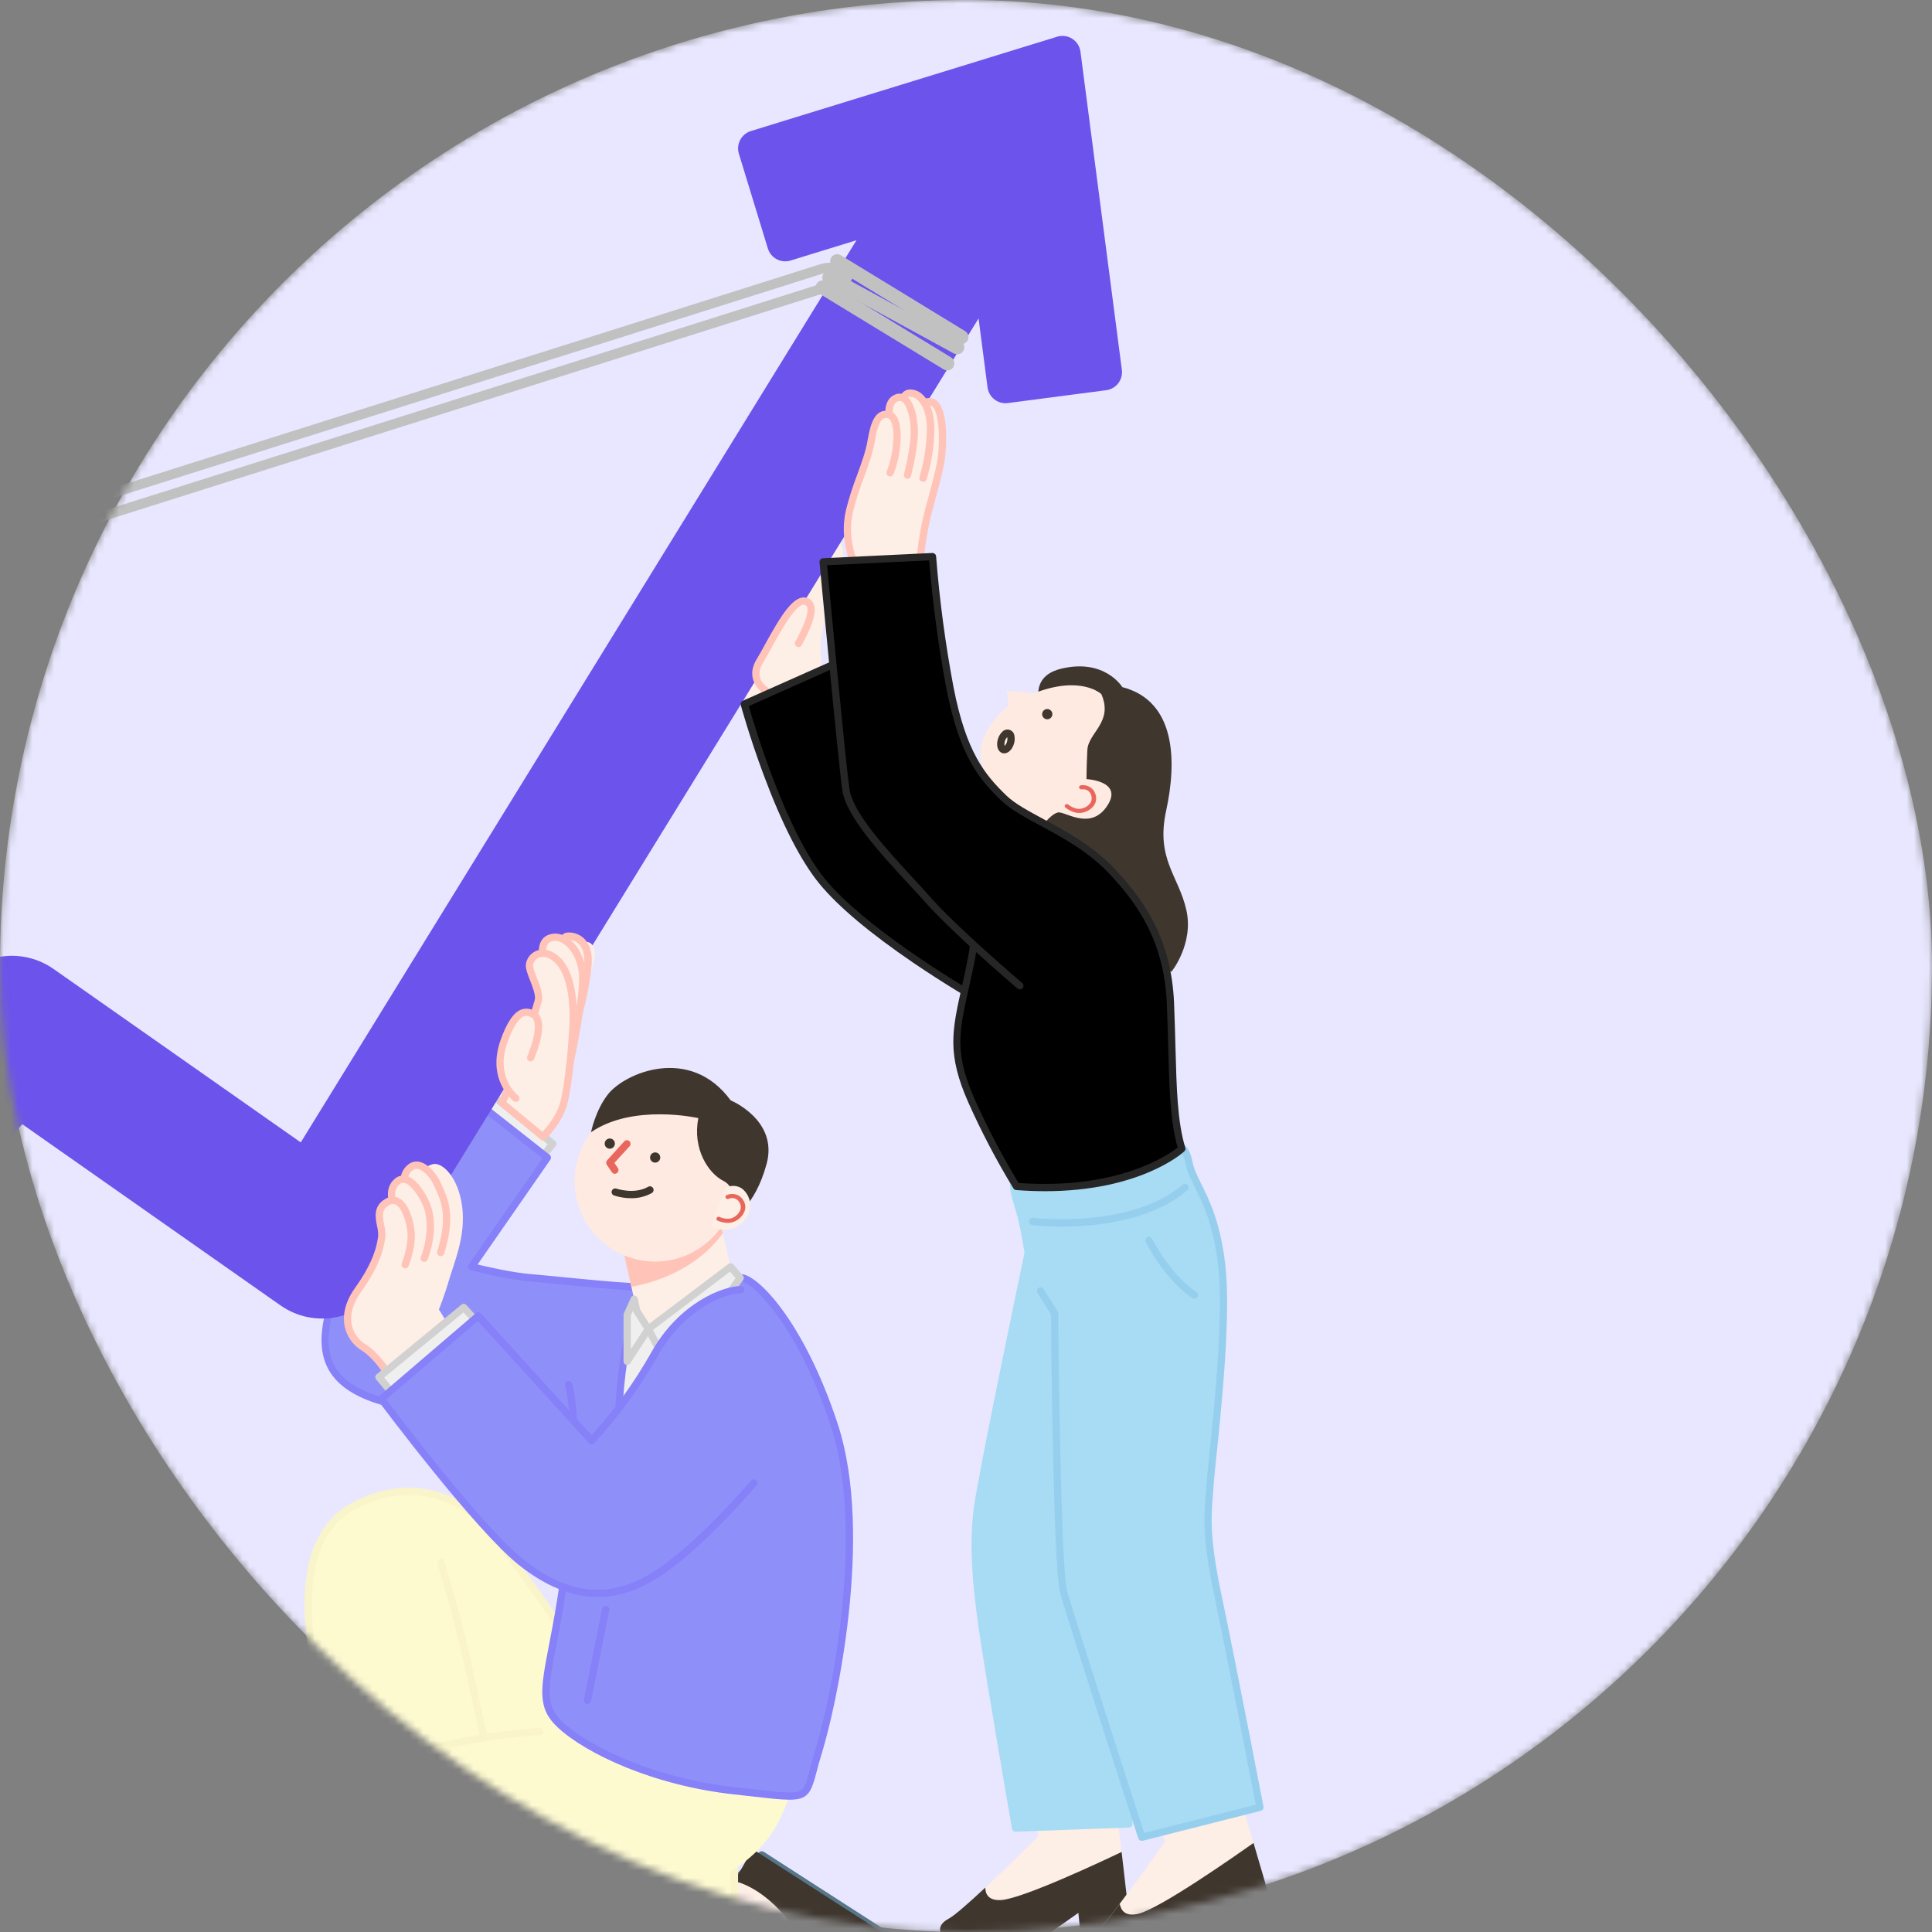<svg width="267" height="267" viewBox="0 0 267 267" fill="none" xmlns="http://www.w3.org/2000/svg">
<rect x="0" y="0" width="267" height="267" fill="#808080" stroke="none"/>
<mask id="mask0_1_2044" style="mask-type:alpha" maskUnits="userSpaceOnUse" x="0" y="0" width="267" height="267">
<rect width="267" height="267" rx="133.5" fill="#F6F6F6"/>
</mask>
<g mask="url(#mask0_1_2044)">
<rect width="267" height="267" rx="133.5" fill="#E8E7FF"/>
<path d="M105.116 97.987C105.116 97.987 103.074 96.984 102.867 95.574C102.66 94.164 115.849 74.501 115.849 74.501C115.849 74.501 117.418 76.138 115.849 79.691C114.281 83.243 113.39 88.078 113.39 89.285C113.39 90.491 113.757 94.318 113.757 94.318L105.116 97.987Z" fill="#FDEEE6"/>
<path d="M99.306 272.2H126.636L127.473 270.629L105.276 256.336L101.505 259.932L98.889 259.621L99.306 272.2Z" fill="#FDEEE6"/>
<path d="M126.636 272.701H99.306C99.176 272.701 99.051 272.65 98.958 272.56C98.864 272.47 98.81 272.346 98.805 272.216L98.385 259.638C98.383 259.566 98.397 259.494 98.426 259.428C98.454 259.362 98.496 259.302 98.549 259.254C98.602 259.205 98.665 259.168 98.733 259.146C98.802 259.123 98.874 259.115 98.945 259.123L101.328 259.407L104.93 255.975C105.01 255.897 105.115 255.849 105.226 255.838C105.338 255.827 105.449 255.854 105.544 255.915L127.744 270.208C127.854 270.275 127.933 270.383 127.965 270.507C127.996 270.632 127.978 270.765 127.914 270.876L127.076 272.45C127.032 272.528 126.968 272.592 126.89 272.636C126.813 272.68 126.725 272.703 126.636 272.701ZM99.79 271.698H126.336L126.816 270.799L105.333 256.971L101.849 260.313C101.796 260.363 101.732 260.402 101.662 260.425C101.592 260.448 101.518 260.455 101.445 260.446L99.406 260.206L99.79 271.698Z" fill="#577689"/>
<path d="M107.579 272.2H126.635L127.473 270.629L104.018 255.544L101.505 259.948C107.262 261.522 110.93 268.233 110.93 268.233H107.592L107.579 272.2Z" fill="#3F362E"/>
<path d="M60.929 215.893C60.929 215.893 63.075 222.911 64.329 228.475C65.584 234.039 68.832 249.138 68.832 249.138L49.251 253.903C49.251 253.903 46.111 241.792 43.804 231.623C41.498 221.454 42.026 211.806 48.834 208.133C55.642 204.461 62.34 206.128 66.309 210.022C70.277 213.915 79.284 227.636 79.284 227.636L85.459 246.825L64.013 253.903" fill="#FEFAD0"/>
<path d="M64.016 254.404C63.898 254.403 63.784 254.36 63.694 254.283C63.605 254.206 63.545 254.1 63.526 253.983C63.508 253.866 63.531 253.746 63.592 253.645C63.653 253.543 63.747 253.467 63.859 253.429L84.832 246.521L78.824 227.87C78.19 226.904 69.713 214.065 65.955 210.396C62.638 207.151 56.223 204.715 49.068 208.591C41.335 212.759 42.757 224.749 44.292 231.526C46.295 240.439 49.005 250.966 49.609 253.315L68.238 248.78C67.674 246.167 64.954 233.535 63.839 228.602C62.601 223.125 60.468 216.124 60.445 216.054C60.424 215.99 60.416 215.923 60.421 215.856C60.426 215.789 60.445 215.724 60.476 215.665C60.507 215.606 60.549 215.553 60.6 215.51C60.652 215.467 60.711 215.435 60.775 215.416C60.839 215.396 60.906 215.39 60.973 215.397C61.039 215.404 61.104 215.424 61.162 215.457C61.221 215.489 61.272 215.533 61.313 215.585C61.355 215.638 61.385 215.698 61.403 215.763C61.426 215.833 63.569 222.868 64.814 228.378C66.059 233.889 69.286 248.897 69.319 249.047C69.347 249.175 69.323 249.308 69.254 249.418C69.185 249.529 69.075 249.608 68.949 249.639L49.365 254.404C49.238 254.436 49.103 254.415 48.99 254.348C48.878 254.28 48.797 254.171 48.764 254.043C48.731 253.923 45.594 241.809 43.314 231.747C41.716 224.692 40.277 212.19 48.591 207.706C56.227 203.589 63.095 206.195 66.656 209.677C70.618 213.551 79.338 226.814 79.699 227.389C79.725 227.426 79.745 227.466 79.759 227.509L85.936 246.698C85.956 246.762 85.963 246.828 85.957 246.894C85.95 246.96 85.931 247.025 85.9 247.083C85.869 247.142 85.827 247.194 85.776 247.236C85.725 247.278 85.666 247.31 85.602 247.33L64.156 254.408C64.11 254.413 64.062 254.412 64.016 254.404Z" fill="#F9F4C9"/>
<path d="M74.592 239.276C74.592 239.276 42.13 240.997 39.723 256.319C37.317 271.642 49.355 274.175 57.628 274.596C65.902 275.017 101.505 273.59 101.505 273.59V258.237" fill="#FEFAD0"/>
<path d="M61.896 275.187C60.114 275.187 58.642 275.164 57.605 275.114C49.928 274.723 44.742 272.744 41.758 269.065C39.232 265.95 38.381 261.643 39.229 256.259C40.23 249.779 46.711 244.7 57.918 241.572C63.363 240.11 68.935 239.173 74.558 238.775C74.691 238.77 74.819 238.817 74.918 238.905C75.016 238.994 75.076 239.117 75.086 239.249C75.089 239.315 75.08 239.381 75.058 239.443C75.036 239.505 75.002 239.563 74.958 239.612C74.914 239.661 74.861 239.701 74.802 239.729C74.742 239.757 74.678 239.774 74.612 239.777C74.278 239.777 42.529 241.652 40.21 256.416C39.409 261.506 40.19 265.549 42.529 268.447C45.326 271.892 50.269 273.75 57.648 274.128C65.284 274.515 96.719 273.286 100.997 273.125V258.237C100.997 258.104 101.05 257.977 101.144 257.883C101.238 257.789 101.365 257.736 101.498 257.736C101.631 257.736 101.758 257.789 101.852 257.883C101.946 257.977 101.999 258.104 101.999 258.237V273.59C101.999 273.719 101.949 273.844 101.859 273.937C101.769 274.031 101.647 274.086 101.518 274.091C101.214 274.094 74.198 275.187 61.896 275.187Z" fill="#F9F4C9"/>
<path d="M65.795 264.48C65.795 264.48 72.803 264.126 89.157 262.141C105.51 260.156 108.1 251.534 109.568 246.521L80.453 233.615" fill="#FEFAD0"/>
<path d="M65.518 153.261L67.543 150.955L76.407 158.046L74.325 160.69L65.518 153.261Z" fill="#EFEFEF"/>
<path d="M74.325 161.191C74.203 161.192 74.085 161.151 73.991 161.074L65.184 153.645C65.083 153.561 65.02 153.441 65.007 153.311C64.999 153.177 65.043 153.045 65.13 152.943L67.156 150.637C67.241 150.541 67.36 150.481 67.488 150.47C67.616 150.458 67.743 150.497 67.844 150.577L76.711 157.669C76.814 157.751 76.88 157.871 76.895 158.003C76.911 158.134 76.873 158.266 76.791 158.37L74.709 161.014C74.626 161.117 74.506 161.184 74.375 161.201L74.325 161.191ZM66.232 153.207L74.241 159.971L75.697 158.126L67.603 151.647L66.232 153.207Z" fill="#D1D1D1"/>
<path d="M102.306 176.61C102.306 176.61 91.603 178.074 87.251 177.83C82.899 177.586 76.755 176.887 73.404 176.61C70.053 176.333 65.167 175.073 65.167 175.073L75.64 159.968L65.588 152.054C65.588 152.054 47.856 173.589 45.76 180.37C43.664 187.15 45.343 191.204 52.185 193.443C59.026 195.682 79.284 198.756 79.284 198.756C79.284 198.756 79.201 210.57 77.456 221.334C75.71 232.098 73.965 235.176 77.456 238.377C80.946 241.578 89.951 246.204 101.538 247.463C113.126 248.723 110.883 249.134 113.126 242.01C115.368 234.885 120.107 211.599 115.292 196.925C110.476 182.251 103.924 176.4 102.306 176.61Z" fill="#8F8FF9"/>
<path d="M109.085 248.717C107.93 248.717 106.348 248.536 104.108 248.282L101.485 247.988C90.298 246.775 81.01 242.36 77.122 238.771C74.192 236.071 74.686 233.505 75.877 227.306C76.211 225.578 76.585 223.63 76.969 221.267C78.501 211.813 78.748 201.423 78.784 199.211C75.741 198.743 58.366 196.016 52.035 193.944C45.14 191.692 43.061 187.468 45.29 180.243C47.389 173.445 64.48 152.636 65.208 151.754C65.291 151.653 65.41 151.589 65.54 151.576C65.67 151.562 65.799 151.599 65.902 151.68L75.954 159.593C76.052 159.672 76.116 159.784 76.135 159.908C76.155 160.031 76.127 160.158 76.058 160.262L66.002 174.752C67.467 175.106 70.928 175.892 73.454 176.089C74.603 176.186 76.101 176.333 77.686 176.49C80.847 176.797 84.431 177.158 87.285 177.312C91.54 177.552 102.139 176.105 102.246 176.092C104.512 175.791 111.134 182.645 115.769 196.775C120.892 212.384 115.369 236.542 113.61 242.167C113.276 243.236 113.036 244.152 112.846 244.887C112.082 247.831 111.638 248.717 109.085 248.717ZM65.665 152.766C63.292 155.674 48.13 174.411 46.238 180.533C44.155 187.274 45.924 190.893 52.339 192.978C59.064 195.177 79.158 198.242 79.372 198.272C79.491 198.29 79.6 198.351 79.678 198.443C79.757 198.535 79.799 198.652 79.799 198.773C79.799 198.89 79.695 210.747 77.963 221.427C77.579 223.797 77.199 225.772 76.865 227.496C75.717 233.475 75.287 235.714 77.806 238.033C81.584 241.515 90.645 245.803 101.605 246.992C102.577 247.096 103.451 247.196 104.235 247.286C107.639 247.674 109.515 247.888 110.43 247.554C111.167 247.28 111.381 246.595 111.885 244.653C112.082 243.908 112.322 242.982 112.662 241.889C113.607 238.882 115.452 231.349 116.37 222.276C117.091 215.135 117.411 204.972 114.828 197.109C110.213 183.04 103.878 177.101 102.443 177.101H102.386C101.919 177.168 91.58 178.572 87.238 178.328C84.361 178.167 80.767 177.813 77.596 177.502C76.014 177.349 74.519 177.202 73.378 177.105C70.04 176.827 65.258 175.604 65.058 175.554C64.98 175.533 64.908 175.494 64.848 175.44C64.789 175.386 64.743 175.318 64.715 175.242C64.687 175.167 64.677 175.086 64.687 175.005C64.696 174.925 64.725 174.849 64.771 174.782L74.973 160.078L65.665 152.766Z" fill="#8680F9"/>
<path d="M87.405 181.713C86.086 187.184 85.436 192.794 85.469 198.422L98.885 180.376L89.601 183.661L87.405 181.713Z" fill="#EFEFEF"/>
<path d="M85.459 198.92C85.407 198.92 85.355 198.913 85.305 198.897C85.209 198.862 85.125 198.799 85.065 198.715C85.005 198.632 84.973 198.532 84.972 198.429C84.821 189.72 86.904 181.666 86.924 181.586C86.946 181.503 86.988 181.427 87.048 181.365C87.107 181.303 87.181 181.258 87.264 181.233C87.346 181.208 87.433 181.205 87.516 181.223C87.6 181.242 87.678 181.282 87.742 181.339L89.717 183.097L98.728 179.912C98.83 179.876 98.94 179.873 99.042 179.904C99.145 179.936 99.235 179.999 99.299 180.086C99.362 180.172 99.396 180.277 99.396 180.385C99.396 180.492 99.362 180.597 99.299 180.684L85.883 198.73C85.832 198.793 85.767 198.843 85.694 198.876C85.62 198.909 85.54 198.924 85.459 198.92ZM87.688 182.642C86.63 187.328 86.05 192.109 85.956 196.912L97.494 181.406L89.757 184.143C89.673 184.172 89.583 184.179 89.495 184.161C89.407 184.144 89.326 184.102 89.26 184.042L87.688 182.642Z" fill="#8680F9"/>
<path d="M85.833 171.507L87.999 181.152L89.604 183.668L100.978 175.069L99.236 167.59L85.833 171.507Z" fill="#FDEEE6"/>
<path d="M99.897 170.434L99.229 167.59L85.826 171.507L87.245 177.83C89.958 177.345 95.978 175.761 99.897 170.434Z" fill="#FFC3B8"/>
<path d="M101.38 165.726C102.772 159.73 99.047 153.74 93.059 152.346C87.072 150.952 81.09 154.682 79.698 160.677C78.305 166.673 82.03 172.663 88.018 174.057C94.005 175.451 99.987 171.721 101.38 165.726Z" fill="#FFEAE2"/>
<path d="M96.512 154.521C96.512 154.521 87.501 152.472 81.681 156.469C81.681 156.469 82.268 153.461 84.017 151.236C86.39 148.228 95.387 144.442 100.977 152.068C100.977 152.068 107.612 154.798 105.937 160.88C104.261 166.962 101.265 168.232 101.265 168.232C101.265 168.232 102.172 164.299 100.01 163.219C97.847 162.14 95.674 158.715 96.512 154.521Z" fill="#3F362E"/>
<path d="M100.284 164.118C100.284 164.118 102.099 163.213 103.214 165.004C104.399 166.905 103.214 168.79 101.672 169.629C100.13 170.468 98.258 169.479 98.258 169.479" fill="#FDEEE6"/>
<path d="M100.566 169C100.08 168.991 99.603 168.886 99.167 168.692C99.094 168.657 99.039 168.597 99.014 168.526C98.99 168.454 98.997 168.376 99.036 168.31C99.075 168.243 99.141 168.193 99.22 168.171C99.299 168.149 99.385 168.156 99.459 168.191C99.459 168.191 100.499 168.672 101.292 168.278C101.54 168.161 101.759 168.001 101.938 167.807C102.117 167.612 102.251 167.388 102.333 167.146C102.384 166.963 102.392 166.773 102.356 166.587C102.32 166.401 102.241 166.225 102.125 166.069C101.989 165.849 101.765 165.685 101.5 165.611C101.234 165.538 100.947 165.56 100.699 165.673C100.625 165.706 100.539 165.711 100.46 165.687C100.382 165.663 100.317 165.612 100.281 165.544C100.244 165.477 100.238 165.399 100.265 165.328C100.291 165.257 100.348 165.199 100.422 165.165C100.809 164.988 101.255 164.952 101.67 165.064C102.086 165.176 102.437 165.429 102.653 165.769C102.815 165.99 102.924 166.24 102.972 166.502C103.02 166.764 103.006 167.032 102.932 167.289C102.827 167.606 102.654 167.901 102.421 168.157C102.188 168.412 101.901 168.622 101.577 168.775C101.266 168.926 100.918 169.003 100.566 169Z" fill="#E9665C"/>
<path d="M84.978 158.046C84.978 158.186 84.937 158.323 84.859 158.44C84.782 158.556 84.671 158.647 84.542 158.701C84.412 158.754 84.27 158.768 84.133 158.741C83.996 158.714 83.87 158.646 83.771 158.547C83.672 158.448 83.604 158.322 83.577 158.184C83.55 158.047 83.564 157.905 83.617 157.775C83.671 157.646 83.762 157.535 83.878 157.457C83.994 157.379 84.131 157.338 84.271 157.338C84.459 157.338 84.639 157.412 84.771 157.545C84.904 157.678 84.978 157.858 84.978 158.046Z" fill="#3F362E"/>
<path d="M91.249 159.968C91.249 160.108 91.207 160.245 91.13 160.361C91.052 160.478 90.942 160.569 90.812 160.622C90.683 160.676 90.541 160.69 90.403 160.663C90.266 160.635 90.14 160.568 90.041 160.469C89.942 160.37 89.875 160.243 89.848 160.106C89.82 159.969 89.834 159.826 89.888 159.697C89.941 159.567 90.032 159.457 90.148 159.379C90.265 159.301 90.401 159.259 90.541 159.259C90.729 159.259 90.909 159.334 91.042 159.467C91.174 159.6 91.249 159.78 91.249 159.968Z" fill="#3F362E"/>
<path d="M84.979 162.22C84.897 162.221 84.817 162.201 84.744 162.164C84.672 162.126 84.611 162.07 84.565 162.003L83.857 160.97C83.793 160.877 83.763 160.765 83.771 160.652C83.779 160.539 83.824 160.432 83.901 160.349L86.3 157.705C86.392 157.62 86.512 157.572 86.637 157.571C86.762 157.57 86.883 157.616 86.976 157.7C87.069 157.784 87.127 157.9 87.139 158.024C87.151 158.149 87.116 158.274 87.041 158.374L84.909 160.713L85.389 161.415C85.427 161.469 85.453 161.53 85.466 161.595C85.48 161.659 85.481 161.726 85.469 161.791C85.457 161.856 85.432 161.918 85.396 161.973C85.36 162.028 85.313 162.076 85.259 162.113C85.179 162.177 85.081 162.215 84.979 162.22Z" fill="#E9665C"/>
<path d="M87.221 165.592C86.399 165.592 85.583 165.458 84.805 165.194C84.693 165.141 84.606 165.048 84.559 164.933C84.512 164.819 84.509 164.691 84.55 164.575C84.592 164.458 84.675 164.361 84.783 164.302C84.892 164.243 85.018 164.227 85.138 164.255C85.185 164.255 87.611 165.127 89.577 164.011C89.692 163.946 89.829 163.929 89.957 163.964C90.085 164 90.194 164.084 90.26 164.2C90.325 164.316 90.342 164.453 90.307 164.581C90.271 164.709 90.186 164.818 90.071 164.883C89.198 165.362 88.216 165.606 87.221 165.592Z" fill="#3F362E"/>
<path d="M87.638 179.547L86.67 181.713V188.143L89.603 183.668L87.998 181.152L87.638 179.547Z" fill="#EFEFEF"/>
<path d="M86.671 188.644C86.622 188.644 86.574 188.637 86.527 188.624C86.424 188.593 86.333 188.529 86.269 188.443C86.204 188.356 86.17 188.251 86.17 188.143V181.713C86.169 181.643 86.184 181.573 86.213 181.509L87.178 179.344C87.222 179.248 87.294 179.169 87.385 179.117C87.476 179.065 87.581 179.042 87.685 179.052C87.789 179.063 87.888 179.105 87.967 179.174C88.046 179.243 88.101 179.335 88.126 179.437L88.459 180.958L90.018 183.401C90.07 183.482 90.098 183.576 90.098 183.673C90.098 183.77 90.07 183.864 90.018 183.945L87.084 188.417C87.039 188.486 86.978 188.543 86.906 188.582C86.834 188.622 86.753 188.643 86.671 188.644ZM87.171 181.82V186.465L89.007 183.665L87.575 181.422C87.543 181.373 87.521 181.319 87.508 181.262L87.478 181.131L87.171 181.82Z" fill="#D1D1D1"/>
<path d="M89.603 183.668L92.864 189.89L102.309 176.61L100.977 175.069L89.603 183.668Z" fill="#EFEFEF"/>
<path d="M92.865 190.378H92.831C92.746 190.372 92.663 190.344 92.592 190.298C92.52 190.251 92.461 190.187 92.421 190.111L89.157 183.889C89.102 183.783 89.086 183.662 89.112 183.546C89.138 183.43 89.205 183.328 89.3 183.257L100.674 174.672C100.775 174.599 100.898 174.566 101.021 174.579C101.144 174.592 101.258 174.65 101.342 174.742L102.677 176.279C102.75 176.365 102.793 176.473 102.798 176.585C102.803 176.698 102.769 176.809 102.703 176.901L93.262 190.181C93.215 190.243 93.155 190.292 93.086 190.327C93.017 190.361 92.942 190.379 92.865 190.378ZM90.242 183.798L92.911 188.921L101.655 176.627L100.888 175.741L90.242 183.798Z" fill="#D1D1D1"/>
<path d="M79.284 198.77C79.284 198.77 79.338 194.014 78.57 191.358L79.284 198.77Z" fill="#FDEEE6"/>
<path d="M79.284 199.271C79.219 199.27 79.154 199.256 79.093 199.23C79.033 199.204 78.978 199.167 78.932 199.119C78.886 199.072 78.85 199.017 78.826 198.955C78.802 198.894 78.79 198.829 78.79 198.763C78.79 198.716 78.834 194.051 78.096 191.498C78.075 191.434 78.067 191.366 78.072 191.298C78.077 191.231 78.096 191.165 78.128 191.106C78.159 191.046 78.202 190.993 78.255 190.95C78.307 190.907 78.367 190.875 78.432 190.857C78.497 190.838 78.565 190.833 78.632 190.841C78.699 190.849 78.764 190.871 78.822 190.905C78.881 190.939 78.932 190.984 78.972 191.039C79.013 191.093 79.042 191.155 79.058 191.221C79.838 193.914 79.792 198.573 79.792 198.773C79.791 198.839 79.778 198.905 79.752 198.965C79.726 199.026 79.689 199.081 79.642 199.128C79.594 199.174 79.539 199.21 79.477 199.235C79.416 199.26 79.35 199.272 79.284 199.271Z" fill="#8680F9"/>
<path d="M81.191 235.493C81.157 235.496 81.124 235.496 81.091 235.493C81.026 235.48 80.965 235.455 80.91 235.418C80.855 235.381 80.808 235.334 80.772 235.279C80.736 235.224 80.71 235.162 80.698 235.097C80.686 235.033 80.687 234.966 80.7 234.901L83.213 222.32C83.243 222.193 83.32 222.082 83.43 222.012C83.539 221.941 83.672 221.916 83.799 221.942C83.927 221.967 84.04 222.042 84.113 222.149C84.187 222.256 84.216 222.388 84.195 222.517L81.681 235.099C81.656 235.21 81.594 235.31 81.505 235.382C81.416 235.454 81.305 235.493 81.191 235.493Z" fill="#8680F9"/>
<path d="M154.517 51.178L148.796 7.216C148.761 6.925 148.661 6.645 148.506 6.397C148.35 6.148 148.142 5.937 147.896 5.777C147.65 5.618 147.372 5.514 147.082 5.474C146.792 5.434 146.496 5.459 146.216 5.545L103.902 18.609C103.649 18.685 103.414 18.811 103.21 18.978C103.006 19.146 102.837 19.352 102.713 19.585C102.589 19.819 102.512 20.074 102.487 20.337C102.462 20.6 102.489 20.866 102.567 21.118L106.592 34.205C106.668 34.458 106.793 34.693 106.961 34.898C107.128 35.102 107.334 35.271 107.567 35.395C107.8 35.519 108.055 35.596 108.318 35.621C108.581 35.647 108.846 35.619 109.098 35.542L119.501 32.327L41.739 158.601L7.13 134.316C5.242 132.989 2.936 132.396 0.643 132.645C-1.651 132.895 -3.775 133.971 -5.335 135.673L-63.072 198.623L-92.327 173.195C-94.052 171.693 -96.259 170.864 -98.544 170.859C-100.83 170.853 -103.041 171.672 -104.773 173.165L-138.187 201.964C-140.098 203.613 -141.277 205.954 -141.465 208.472C-141.653 210.991 -140.834 213.481 -139.188 215.395C-138.373 216.343 -137.38 217.121 -136.265 217.685C-135.149 218.248 -133.934 218.586 -132.689 218.679C-131.443 218.772 -130.191 218.619 -129.005 218.227C-127.819 217.836 -126.721 217.214 -125.775 216.398L-98.592 192.972L-68.585 219.078C-66.714 220.704 -64.284 221.535 -61.81 221.395C-59.337 221.256 -57.016 220.156 -55.339 218.329L3.025 154.704L39.069 179.995C40.131 180.74 41.333 181.259 42.602 181.522C43.871 181.785 45.18 181.785 46.449 181.523C47.718 181.26 48.92 180.741 49.982 179.997C51.044 179.253 51.942 178.299 52.622 177.195L135.553 42.536L136.975 53.467C137.008 53.729 137.093 53.982 137.224 54.211C137.356 54.44 137.531 54.641 137.74 54.803C137.949 54.964 138.188 55.082 138.442 55.15C138.697 55.219 138.963 55.236 139.225 55.202L152.784 53.43C153.046 53.397 153.299 53.312 153.528 53.181C153.756 53.049 153.957 52.874 154.118 52.665C154.279 52.455 154.397 52.216 154.465 51.961C154.534 51.706 154.551 51.44 154.517 51.178Z" fill="#6B53EB"/>
<path d="M-62.351 221.915C-64.765 221.913 -67.096 221.038 -68.916 219.452L-98.596 193.637L-125.465 216.779C-126.462 217.638 -127.617 218.292 -128.866 218.703C-130.115 219.115 -131.433 219.276 -132.744 219.178C-134.056 219.079 -135.335 218.723 -136.508 218.13C-137.682 217.536 -138.728 216.717 -139.585 215.719C-140.445 214.722 -141.099 213.563 -141.508 212.311C-141.917 211.059 -142.073 209.738 -141.968 208.424C-141.874 207.11 -141.52 205.828 -140.927 204.652C-140.334 203.476 -139.514 202.43 -138.514 201.573L-105.107 172.784C-103.278 171.224 -100.953 170.371 -98.551 170.377C-96.149 170.383 -93.828 171.248 -92.007 172.817L-63.146 197.924L-5.742 135.332C-4.096 133.543 -1.859 132.413 0.556 132.15C2.971 131.887 5.399 132.509 7.39 133.901L41.565 157.879L118.365 33.199L109.251 36.006C108.936 36.102 108.604 36.136 108.276 36.104C107.948 36.072 107.629 35.976 107.338 35.821C107.047 35.666 106.79 35.455 106.58 35.2C106.37 34.945 106.213 34.651 106.117 34.335L102.112 21.245C102.016 20.93 101.983 20.598 102.014 20.269C102.046 19.941 102.142 19.622 102.297 19.33C102.452 19.039 102.663 18.781 102.918 18.571C103.172 18.361 103.465 18.203 103.781 18.107L146.096 5.074C146.445 4.966 146.813 4.936 147.174 4.986C147.536 5.036 147.882 5.164 148.189 5.361C148.497 5.559 148.757 5.821 148.952 6.13C149.147 6.439 149.273 6.787 149.32 7.149L155.04 51.111C155.125 51.771 154.945 52.438 154.54 52.966C154.134 53.493 153.536 53.838 152.877 53.925L139.287 55.703C138.628 55.789 137.962 55.61 137.435 55.204C136.908 54.799 136.564 54.2 136.477 53.541L135.239 44.006L53.039 177.455C52.323 178.619 51.377 179.623 50.26 180.407C49.142 181.192 47.876 181.739 46.54 182.015C45.203 182.291 43.825 182.291 42.488 182.014C41.152 181.738 39.886 181.191 38.768 180.406L3.085 155.366L-54.986 218.67C-55.924 219.69 -57.062 220.505 -58.33 221.064C-59.597 221.622 -60.967 221.912 -62.351 221.915ZM-98.596 192.474C-98.473 192.472 -98.354 192.516 -98.262 192.597L-68.255 218.7C-66.484 220.24 -64.183 221.027 -61.841 220.895C-59.499 220.763 -57.301 219.721 -55.713 217.992L2.641 154.363C2.724 154.272 2.838 154.214 2.961 154.201C3.085 154.188 3.208 154.221 3.309 154.293L39.352 179.584C40.358 180.289 41.497 180.781 42.699 181.03C43.901 181.279 45.141 181.279 46.343 181.031C47.546 180.782 48.685 180.29 49.69 179.585C50.696 178.88 51.547 177.977 52.191 176.931L135.126 42.272C135.18 42.183 135.26 42.113 135.356 42.072C135.452 42.031 135.557 42.021 135.659 42.043C135.761 42.065 135.853 42.118 135.923 42.195C135.993 42.272 136.038 42.369 136.05 42.472L137.472 53.404C137.497 53.6 137.561 53.789 137.66 53.961C137.759 54.133 137.89 54.283 138.047 54.404C138.204 54.525 138.383 54.614 138.574 54.665C138.765 54.716 138.964 54.729 139.161 54.704L152.72 52.936C152.917 52.911 153.107 52.847 153.279 52.748C153.451 52.648 153.601 52.516 153.722 52.358C153.844 52.202 153.933 52.023 153.984 51.832C154.036 51.641 154.049 51.441 154.022 51.245L148.298 7.283C148.271 7.065 148.196 6.856 148.079 6.67C147.962 6.484 147.805 6.327 147.621 6.208C147.436 6.089 147.228 6.012 147.011 5.982C146.793 5.953 146.572 5.971 146.363 6.037L104.048 19.07C103.666 19.187 103.345 19.451 103.158 19.805C102.97 20.158 102.93 20.572 103.047 20.954L107.072 34.041C107.189 34.424 107.453 34.744 107.806 34.932C108.158 35.12 108.571 35.16 108.954 35.044L119.34 31.842C119.437 31.812 119.541 31.812 119.638 31.843C119.736 31.874 119.821 31.933 119.883 32.014C119.946 32.095 119.982 32.193 119.988 32.294C119.993 32.396 119.967 32.497 119.914 32.584L42.153 158.855C42.116 158.914 42.067 158.965 42.01 159.004C41.952 159.043 41.887 159.07 41.819 159.082C41.752 159.097 41.682 159.097 41.615 159.083C41.548 159.069 41.484 159.042 41.428 159.002L6.819 134.717C5.028 133.469 2.845 132.912 0.675 133.15C-1.494 133.388 -3.505 134.404 -4.985 136.01L-62.722 198.963C-62.81 199.059 -62.933 199.117 -63.063 199.124C-63.194 199.131 -63.321 199.086 -63.419 199L-92.655 173.572C-94.293 172.162 -96.381 171.384 -98.542 171.379C-100.703 171.374 -102.795 172.142 -104.439 173.546L-137.86 202.345C-138.76 203.116 -139.499 204.057 -140.033 205.116C-140.567 206.174 -140.885 207.328 -140.971 208.511C-141.062 209.692 -140.919 210.88 -140.548 212.006C-140.178 213.131 -139.589 214.172 -138.815 215.068C-138.043 215.966 -137.102 216.704 -136.046 217.238C-134.989 217.772 -133.838 218.093 -132.658 218.182C-131.478 218.27 -130.292 218.125 -129.167 217.755C-128.043 217.385 -127.003 216.796 -126.106 216.023L-98.919 192.594C-98.829 192.517 -98.714 192.474 -98.596 192.474Z" fill="#6B53EB"/>
<path d="M11.826 217.223L12.454 230.714L16.221 229.946L28.37 240.429H31.023L25.787 214.847C25.787 214.847 17.34 216.943 11.826 217.223Z" fill="#FDEEE6"/>
<path d="M31.022 240.93H28.369C28.247 240.932 28.128 240.889 28.035 240.81L16.081 230.48L12.553 231.202C12.482 231.216 12.409 231.214 12.339 231.198C12.269 231.181 12.203 231.149 12.146 231.105C12.088 231.061 12.041 231.005 12.008 230.941C11.975 230.877 11.956 230.806 11.952 230.734L11.325 217.243C11.318 217.111 11.365 216.981 11.454 216.883C11.542 216.785 11.666 216.726 11.799 216.719C17.202 216.445 25.582 214.379 25.666 214.356C25.731 214.34 25.799 214.337 25.866 214.348C25.933 214.359 25.997 214.383 26.054 214.419C26.111 214.455 26.16 214.503 26.198 214.559C26.236 214.614 26.263 214.677 26.276 214.744L31.513 240.325C31.528 240.398 31.526 240.473 31.508 240.545C31.491 240.618 31.457 240.685 31.41 240.743C31.363 240.8 31.304 240.847 31.237 240.878C31.17 240.91 31.096 240.927 31.022 240.927V240.93ZM28.556 239.928H30.408L25.385 215.442C23.54 215.88 17.042 217.364 12.333 217.681L12.913 230.093L16.111 229.424C16.185 229.408 16.262 229.41 16.335 229.429C16.409 229.449 16.477 229.484 16.535 229.534L28.556 239.928Z" fill="#577689"/>
<path d="M16.862 230.497L28.37 240.429H31.023L25.787 214.847C25.787 214.847 22.145 215.749 18.084 216.448L21.421 229.524L18.174 227.359L16.862 230.497Z" fill="#587689"/>
<path d="M-17.666 185.556L-14.696 217.153L12.948 216.174L13.785 232.251C13.785 232.251 -13.351 237.983 -18.354 238.123C-23.357 238.263 -31.59 239.383 -35.919 228.766C-40.247 218.149 -41.926 202.342 -41.926 202.342" fill="white"/>
<path d="M-21.822 238.724C-26.715 238.724 -32.835 237.658 -36.39 228.946C-40.695 218.376 -42.397 202.546 -42.427 202.385C-42.441 202.253 -42.401 202.12 -42.317 202.016C-42.233 201.912 -42.111 201.846 -41.978 201.832C-41.845 201.819 -41.713 201.858 -41.609 201.943C-41.505 202.027 -41.44 202.149 -41.426 202.282C-41.409 202.439 -39.707 218.132 -35.455 228.565C-31.557 238.14 -24.555 237.862 -19.436 237.662L-18.361 237.622C-13.799 237.495 9.82 232.572 13.271 231.85L12.48 216.692L-14.673 217.654C-14.801 217.661 -14.927 217.617 -15.023 217.532C-15.119 217.447 -15.178 217.328 -15.187 217.2L-18.157 185.603C-18.164 185.537 -18.157 185.471 -18.137 185.407C-18.118 185.344 -18.086 185.286 -18.044 185.235C-17.959 185.132 -17.836 185.067 -17.704 185.055C-17.571 185.042 -17.439 185.083 -17.336 185.169C-17.233 185.254 -17.169 185.376 -17.156 185.509L-14.229 216.635L12.944 215.673C13.075 215.667 13.203 215.714 13.3 215.803C13.397 215.892 13.455 216.016 13.461 216.147L14.299 232.225C14.306 232.344 14.27 232.463 14.197 232.558C14.124 232.653 14.019 232.719 13.902 232.743C12.793 232.977 -13.338 238.484 -18.324 238.624L-19.389 238.661C-20.163 238.691 -20.974 238.724 -21.822 238.724Z" fill="#577689"/>
<path d="M142.863 250.468L143.493 253.773C143.493 253.773 133.147 264.116 131.078 265.188C129.009 266.261 129.924 268.136 131.946 267.932C133.968 267.728 144.705 267.407 144.705 267.407L149.02 264.356L149.297 267.03L156.185 266.228L154.223 249.184L142.863 250.468Z" fill="#FDEEE6"/>
<path d="M131.952 267.932C133.975 267.725 144.711 267.407 144.711 267.407L149.026 264.356L149.303 267.03L156.192 266.228L155.007 255.938C152.491 257.141 141.26 262.438 138.32 262.585C136.601 262.672 136.177 261.76 136.164 260.864C133.948 262.933 131.889 264.757 131.078 265.175C129.002 266.265 129.93 268.136 131.952 267.932Z" fill="#3F362E"/>
<path d="M159.789 251.199L161.027 254.484C161.027 254.484 152.233 266.953 150.284 268.43C148.335 269.907 149.617 271.665 151.663 271.103C153.709 270.542 164.679 268.296 164.679 268.296L168.577 264.393L169.338 267.107L176.276 265.058L171.24 247.878L159.789 251.199Z" fill="#FDEEE6"/>
<path d="M151.663 271.1C153.705 270.529 164.678 268.293 164.678 268.293L168.577 264.39L169.337 267.103L176.276 265.055L173.236 254.695C170.863 256.366 160.256 263.822 157.263 264.497C155.511 264.891 154.927 264.029 154.743 263.106C152.831 265.63 151.035 267.872 150.278 268.453C148.335 269.914 149.617 271.672 151.663 271.1Z" fill="#3F362E"/>
<path d="M154.75 224.599L156.008 252.068L140.353 252.647C140.353 252.647 136.635 231.259 135.747 224.909C134.859 218.56 134.439 213.323 135.08 208.448C135.72 203.572 142.088 173.111 142.088 173.111C142.088 173.111 141.564 169.913 141.147 168.235C140.73 166.558 139.575 163.647 140.309 163.096C140.937 162.624 149.1 161.294 149.1 161.294" fill="#A8DBF4"/>
<path d="M140.353 253.148C140.235 253.147 140.121 253.104 140.031 253.028C139.94 252.952 139.88 252.846 139.859 252.73C139.822 252.516 136.131 231.259 135.25 224.993C134.485 219.549 133.875 213.774 134.582 208.394C135.196 203.642 141.127 175.31 141.591 173.114C141.504 172.58 141.043 169.85 140.673 168.369C140.576 167.985 140.439 167.53 140.296 167.032C139.602 164.723 139.238 163.279 140.019 162.688C140.686 162.197 146.54 161.198 149.03 160.793C149.094 160.782 149.161 160.784 149.225 160.799C149.288 160.814 149.349 160.841 149.402 160.879C149.456 160.917 149.501 160.966 149.535 161.021C149.57 161.077 149.593 161.139 149.604 161.204C149.625 161.336 149.593 161.47 149.516 161.579C149.438 161.687 149.321 161.76 149.19 161.782C145.392 162.401 141.18 163.203 140.623 163.49C140.389 163.871 140.957 165.806 141.25 166.742C141.4 167.233 141.541 167.701 141.641 168.108C142.061 169.779 142.572 172.891 142.592 173.024C142.604 173.085 142.604 173.147 142.592 173.208C142.529 173.512 136.201 203.702 135.583 208.504C134.916 213.764 135.51 219.459 136.251 224.833C137.062 230.597 140.256 249.054 140.783 252.119L155.494 251.577L154.263 224.609C154.26 224.543 154.27 224.477 154.292 224.415C154.314 224.354 154.349 224.297 154.393 224.248C154.437 224.2 154.491 224.161 154.55 224.133C154.61 224.105 154.674 224.09 154.74 224.087C154.806 224.083 154.872 224.093 154.934 224.115C154.996 224.137 155.053 224.171 155.102 224.216C155.15 224.26 155.189 224.314 155.217 224.374C155.244 224.434 155.259 224.499 155.261 224.565L156.519 252.035C156.524 252.169 156.476 252.3 156.385 252.399C156.298 252.492 156.179 252.55 156.052 252.56L140.399 253.138L140.353 253.148Z" fill="#A8DBF4"/>
<path d="M140.823 163.099L162.45 158.384C162.45 158.384 163.811 157.909 164.332 160.723C164.852 163.537 167.789 166.02 168.837 174.722C169.885 183.424 167.369 202.369 167.225 205.417C167.082 208.464 166.338 211.024 168.327 220.455C170.316 229.885 174.137 249.763 174.137 249.763L157.801 253.903C157.801 253.903 148.012 223.653 147.017 220.037C146.023 216.421 145.759 181.502 145.759 181.502L143.824 178.408" fill="#A8DBF4"/>
<path d="M157.787 254.404C157.683 254.406 157.581 254.374 157.496 254.314C157.411 254.254 157.347 254.169 157.313 254.07C156.912 252.837 147.507 223.77 146.52 220.184C145.532 216.598 145.268 184.427 145.245 181.663L143.386 178.689C143.347 178.633 143.32 178.57 143.307 178.504C143.293 178.437 143.293 178.369 143.307 178.302C143.32 178.236 143.347 178.173 143.386 178.117C143.424 178.061 143.474 178.014 143.531 177.978C143.589 177.942 143.653 177.918 143.72 177.908C143.787 177.897 143.855 177.9 143.921 177.917C143.986 177.934 144.048 177.964 144.102 178.005C144.155 178.046 144.2 178.098 144.233 178.157L146.169 181.249C146.219 181.328 146.246 181.419 146.246 181.513C146.246 181.847 146.52 216.401 147.484 219.917C148.399 223.242 156.902 249.545 158.12 253.315L173.543 249.405C172.955 246.354 169.618 229.097 167.822 220.572C166.13 212.551 166.397 209.367 166.611 206.81C166.651 206.326 166.688 205.868 166.711 205.397C166.748 204.728 166.894 203.278 167.101 201.296C167.816 194.389 169.147 181.533 168.34 174.812C167.672 169.171 166.177 166.19 165.096 164.015C164.502 162.825 164.031 161.883 163.841 160.847C163.597 159.537 163.173 159.106 162.97 158.962C162.861 158.885 162.727 158.853 162.596 158.875H162.556L140.929 163.594C140.802 163.615 140.672 163.587 140.565 163.514C140.459 163.442 140.384 163.331 140.357 163.205C140.33 163.079 140.352 162.947 140.42 162.837C140.487 162.727 140.595 162.647 140.719 162.615L162.326 157.899C162.514 157.852 162.711 157.843 162.903 157.872C163.096 157.901 163.281 157.968 163.447 158.07C164.114 158.461 164.582 159.33 164.825 160.653C164.992 161.552 165.433 162.437 165.99 163.56C167.105 165.799 168.633 168.867 169.327 174.682C170.152 181.513 168.813 194.442 168.093 201.39C167.899 203.281 167.742 204.778 167.709 205.437C167.682 205.925 167.645 206.389 167.605 206.884C167.385 209.504 167.138 212.475 168.797 220.355C170.766 229.688 174.574 249.472 174.611 249.669C174.636 249.795 174.612 249.925 174.543 250.033C174.475 250.142 174.368 250.22 174.243 250.251L157.907 254.394C157.867 254.402 157.827 254.406 157.787 254.404Z" fill="#96CFEE"/>
<path d="M105.797 95.417C105.797 95.417 103.421 93.947 105.006 91.347C106.591 88.747 109.412 82.521 111.347 83.096C113.283 83.671 110.877 87.921 110.346 88.917" fill="#FDEEE6"/>
<path d="M105.797 95.918C105.704 95.918 105.613 95.893 105.533 95.845C105.507 95.828 102.753 94.077 104.579 91.086C104.913 90.548 105.3 89.833 105.714 89.081C107.9 85.097 109.719 82.093 111.491 82.621C111.703 82.68 111.9 82.786 112.065 82.933C112.23 83.079 112.359 83.262 112.442 83.467C112.982 84.763 111.905 87.079 110.903 88.951L110.796 89.154C110.766 89.213 110.724 89.265 110.673 89.307C110.623 89.349 110.564 89.381 110.501 89.4C110.438 89.42 110.372 89.427 110.307 89.421C110.241 89.415 110.177 89.396 110.119 89.365C110.061 89.334 110.009 89.292 109.967 89.242C109.925 89.191 109.893 89.132 109.874 89.069C109.854 89.006 109.847 88.94 109.853 88.874C109.859 88.809 109.878 88.745 109.909 88.687L110.022 88.476C111.297 86.087 111.801 84.529 111.517 83.851C111.491 83.784 111.449 83.724 111.394 83.677C111.34 83.629 111.274 83.596 111.204 83.58C110.062 83.246 107.806 87.353 106.591 89.566C106.171 90.331 105.774 91.053 105.433 91.611C104.155 93.706 105.864 94.869 106.064 94.996C106.176 95.067 106.255 95.179 106.284 95.308C106.313 95.437 106.291 95.572 106.221 95.684C106.176 95.757 106.114 95.816 106.04 95.857C105.965 95.898 105.882 95.919 105.797 95.918Z" fill="#FFC3B8"/>
<path d="M118.349 75.881V79.5L127.043 78.832C127.177 76.611 127.473 74.402 127.93 72.225C128.665 68.883 129.973 65.25 130.183 62.473C130.393 59.696 130.236 55.763 128.611 55.553C126.986 55.342 127.043 57.494 127.043 57.494L123.371 58.593" fill="#FDEEE6"/>
<path d="M118.349 80.001C118.217 79.999 118.091 79.946 117.997 79.853C117.904 79.759 117.85 79.632 117.849 79.5V75.881C117.849 75.748 117.901 75.62 117.995 75.526C118.089 75.432 118.216 75.379 118.349 75.379C118.482 75.379 118.609 75.432 118.703 75.526C118.797 75.62 118.85 75.748 118.85 75.881V78.955L126.569 78.35C126.717 76.251 127.009 74.164 127.444 72.105C127.714 70.861 128.068 69.578 128.405 68.335C128.996 66.173 129.556 64.134 129.683 62.423C129.95 58.901 129.463 56.154 128.548 56.037C128.444 56.013 128.336 56.013 128.233 56.038C128.129 56.063 128.033 56.112 127.951 56.181C127.617 56.495 127.537 57.233 127.544 57.467C127.546 57.577 127.512 57.684 127.447 57.773C127.383 57.861 127.291 57.927 127.187 57.959L123.516 59.061C123.388 59.099 123.251 59.085 123.134 59.022C123.017 58.959 122.929 58.852 122.891 58.724C122.853 58.596 122.868 58.459 122.931 58.342C122.994 58.224 123.101 58.137 123.229 58.099L126.566 57.096C126.598 56.471 126.854 55.878 127.287 55.425C127.475 55.26 127.697 55.139 127.938 55.071C128.179 55.004 128.432 54.991 128.678 55.035C130.971 55.332 130.844 60.348 130.681 62.49C130.547 64.298 129.977 66.383 129.373 68.592C129.039 69.822 128.688 71.095 128.421 72.312C127.972 74.462 127.677 76.642 127.54 78.835C127.535 78.957 127.485 79.072 127.4 79.16C127.315 79.247 127.201 79.301 127.08 79.309L118.403 79.978L118.349 80.001Z" fill="#FFC3B8"/>
<path d="M127.567 66.062C128.217 63.866 128.568 61.592 128.611 59.302C128.611 55.84 126.99 54.162 125.628 54.319C124.266 54.476 124.737 57.25 124.737 57.25L124.66 61.451" fill="#FDEEE6"/>
<path d="M127.567 66.577C127.515 66.578 127.463 66.57 127.414 66.554C127.35 66.535 127.291 66.504 127.24 66.462C127.188 66.42 127.146 66.368 127.115 66.31C127.084 66.251 127.065 66.187 127.059 66.121C127.053 66.055 127.06 65.989 127.08 65.925C127.712 63.777 128.055 61.554 128.101 59.315C128.101 57.487 127.617 56.007 126.766 55.255C126.623 55.111 126.45 54.998 126.261 54.925C126.071 54.852 125.868 54.82 125.665 54.831C125.612 54.836 125.561 54.853 125.516 54.88C125.47 54.907 125.431 54.944 125.401 54.988C125.067 55.432 125.107 56.565 125.211 57.18C125.216 57.21 125.216 57.24 125.211 57.27L125.174 61.474C125.172 61.607 125.116 61.733 125.02 61.826C124.925 61.918 124.796 61.968 124.664 61.965C124.531 61.963 124.405 61.907 124.313 61.812C124.221 61.716 124.17 61.587 124.173 61.454L124.25 57.297C124.193 56.943 123.976 55.265 124.634 54.386C124.746 54.234 124.888 54.106 125.052 54.011C125.215 53.917 125.397 53.856 125.585 53.835C125.928 53.806 126.273 53.851 126.598 53.966C126.922 54.081 127.218 54.264 127.467 54.503C128.522 55.446 129.136 57.197 129.136 59.312C129.097 61.655 128.736 63.982 128.064 66.226C128.032 66.332 127.966 66.424 127.876 66.487C127.786 66.551 127.677 66.583 127.567 66.577Z" fill="#FFC3B8"/>
<path d="M125.418 65.658C125.418 65.658 126.362 62.092 126.362 59.683C126.362 57.273 125.528 54.44 123.979 54.964C122.431 55.489 122.958 57.845 122.958 57.845L122.591 63.142" fill="#FDEEE6"/>
<path d="M125.418 66.159C125.375 66.159 125.332 66.153 125.291 66.143C125.163 66.109 125.053 66.026 124.986 65.911C124.919 65.796 124.9 65.66 124.934 65.531C124.934 65.494 125.862 61.999 125.862 59.683C125.862 57.795 125.351 56.007 124.673 55.516C124.599 55.458 124.511 55.421 124.418 55.407C124.325 55.394 124.23 55.405 124.143 55.439C123.041 55.81 123.442 57.718 123.445 57.738C123.452 57.786 123.452 57.834 123.445 57.882L123.078 63.175C123.068 63.307 123.006 63.431 122.906 63.518C122.807 63.605 122.677 63.65 122.544 63.643C122.412 63.634 122.289 63.572 122.202 63.472C122.115 63.371 122.071 63.241 122.08 63.108L122.441 57.882C122.227 56.829 122.287 55.004 123.806 54.486C124.045 54.401 124.301 54.376 124.552 54.413C124.803 54.45 125.04 54.549 125.244 54.7C126.352 55.499 126.849 57.778 126.849 59.683C126.849 62.129 125.928 65.638 125.888 65.785C125.862 65.891 125.801 65.984 125.716 66.052C125.631 66.12 125.526 66.157 125.418 66.159Z" fill="#FFC3B8"/>
<path d="M118.5 79.132C117.558 76.773 116.617 73.993 117.402 70.587C118.186 67.182 119.915 63.823 120.385 60.993C120.856 58.162 121.487 57.163 122.638 57.27C123.789 57.377 124.156 59.275 123.893 61.614C123.78 62.892 123.481 64.146 123.005 65.337" fill="#FDEEE6"/>
<path d="M118.499 79.634C118.399 79.633 118.302 79.603 118.219 79.547C118.137 79.491 118.072 79.412 118.035 79.319C117.067 76.89 116.099 74.003 116.914 70.474C117.327 68.837 117.84 67.226 118.449 65.651C119.066 63.954 119.65 62.353 119.89 60.909C120.324 58.313 120.962 56.612 122.681 56.769C122.891 56.79 123.094 56.853 123.28 56.955C123.465 57.056 123.628 57.194 123.759 57.36C124.61 58.406 124.519 60.515 124.389 61.678C124.27 63.009 123.957 64.315 123.458 65.555C123.431 65.614 123.391 65.668 123.343 65.713C123.295 65.758 123.238 65.793 123.176 65.815C123.114 65.838 123.049 65.849 122.983 65.846C122.917 65.843 122.852 65.828 122.792 65.8C122.733 65.772 122.679 65.733 122.634 65.685C122.589 65.636 122.555 65.579 122.532 65.518C122.509 65.456 122.499 65.39 122.501 65.324C122.504 65.258 122.519 65.193 122.547 65.133C123 63.991 123.285 62.789 123.395 61.564C123.582 59.877 123.428 58.557 122.981 57.995C122.936 57.932 122.877 57.879 122.81 57.84C122.743 57.8 122.668 57.776 122.59 57.768C122.036 57.718 121.402 57.928 120.878 61.073C120.625 62.607 120.024 64.251 119.39 65.992C118.796 67.529 118.295 69.101 117.888 70.698C117.14 73.946 118.008 76.552 118.966 78.945C119.014 79.069 119.012 79.207 118.96 79.329C118.907 79.451 118.809 79.547 118.686 79.597C118.626 79.621 118.563 79.633 118.499 79.634Z" fill="#FFC3B8"/>
<path d="M115.589 91.644L102.867 97.305C102.867 97.305 107.54 114.395 113.65 121.841C119.761 129.286 134.803 137.882 134.803 137.882L141.401 123.779C141.401 123.779 126.896 113.557 124.75 110.255C122.605 106.953 115.589 91.644 115.589 91.644Z" fill="black"/>
<path d="M134.803 138.386C134.716 138.386 134.631 138.363 134.556 138.319C134.519 138.296 130.731 136.124 126.242 133.069C120.202 128.952 115.836 125.283 113.266 122.158C110.697 119.034 108.074 113.914 105.484 106.956C103.565 101.79 102.383 97.479 102.373 97.436C102.342 97.32 102.352 97.197 102.404 97.089C102.455 96.981 102.544 96.895 102.654 96.847L115.376 91.186C115.436 91.158 115.501 91.142 115.567 91.139C115.633 91.136 115.699 91.146 115.761 91.169C115.824 91.192 115.881 91.227 115.929 91.273C115.977 91.318 116.016 91.373 116.043 91.434C116.113 91.587 123.068 106.746 125.171 109.981C127.274 113.216 141.544 123.268 141.688 123.371C141.785 123.438 141.854 123.538 141.885 123.652C141.916 123.765 141.905 123.886 141.855 123.993L135.257 138.095C135.228 138.158 135.186 138.214 135.134 138.26C135.083 138.305 135.022 138.339 134.956 138.359C134.907 138.377 134.855 138.386 134.803 138.386ZM103.481 97.586C104.239 100.236 108.594 114.887 114.054 121.523C119.447 128.077 132.013 135.653 134.599 137.173L140.787 123.946C138.524 122.339 126.362 113.627 124.35 110.529C122.388 107.521 116.554 94.902 115.339 92.302L103.481 97.586Z" fill="#262626"/>
<path d="M155.103 94.959C155.103 94.959 152.687 90.949 146.643 92.416C140.599 93.883 145.071 100.53 145.071 100.53L141.684 113.851L156.799 131.041L161.885 134.306C161.885 134.306 165.029 130.433 163.941 125.711C162.853 120.989 159.709 118.693 161.161 112.029C162.612 105.366 162.602 96.897 155.103 94.959Z" fill="#3F362E"/>
<path d="M152.207 95.928C152.207 95.928 149.427 93.255 142.896 95.808L139.148 95.444L139.391 97.502C139.391 97.502 135.764 100.286 135.523 103.798C135.283 107.311 139.632 113.968 142.775 115.782C142.775 115.782 145.195 112.15 146.403 112.273C147.611 112.397 150.875 114.693 153.055 111.304C155.234 107.916 150.151 107.672 150.151 107.672C150.151 107.672 150.151 106.098 150.271 103.661C150.391 101.225 153.896 99.815 152.207 95.928Z" fill="#FFEAE2"/>
<path d="M140.96 136.241C140.96 136.241 132.133 128.735 128.278 124.374C124.423 120.013 117.518 113.346 116.931 109.122C116.344 104.898 113.787 77.645 113.787 77.645L128.899 76.917C129.373 83.01 130.181 89.072 131.318 95.076C133.131 104.4 135.911 107.548 138.814 110.332C141.718 113.115 148.753 115.141 153.686 120.38C157.674 124.618 161.422 129.945 161.786 138.66C162.149 147.376 161.906 154.033 163.357 158.758C163.357 158.758 156.349 165.174 140.506 163.965C138.205 160.185 136.145 156.262 134.339 152.221C131.439 145.681 132.023 142.804 133.471 136.361C134.559 131.515 134.572 130.647 134.572 130.647" fill="black"/>
<path d="M144.42 164.623C143.159 164.623 141.832 164.571 140.439 164.466C140.36 164.461 140.284 164.437 140.217 164.397C140.149 164.356 140.093 164.299 140.052 164.232C137.739 160.432 135.668 156.49 133.851 152.429C130.847 145.648 131.548 142.507 132.953 136.254C133.797 132.491 133.988 131.158 134.031 130.77C131.772 128.698 129.432 126.449 127.89 124.712C127.193 123.926 126.395 123.064 125.554 122.152C121.709 117.994 116.924 112.821 116.406 109.195C115.806 104.995 113.286 77.966 113.259 77.692C113.253 77.625 113.26 77.557 113.281 77.493C113.301 77.428 113.335 77.369 113.379 77.318C113.423 77.267 113.478 77.225 113.539 77.196C113.599 77.167 113.666 77.15 113.733 77.147L128.845 76.422C128.976 76.417 129.104 76.462 129.201 76.55C129.299 76.637 129.359 76.759 129.369 76.89C129.845 82.962 130.65 89.004 131.778 94.989C133.534 104.012 136.147 107.114 139.121 109.977C140.252 111.064 142.081 112.049 144.197 113.192C147.24 114.836 151.032 116.868 154.009 120.043C157.88 124.14 161.885 129.557 162.255 138.644C162.342 140.739 162.392 142.684 162.442 144.569C162.599 150.447 162.723 155.089 163.804 158.604C163.832 158.695 163.834 158.792 163.809 158.884C163.784 158.975 163.734 159.058 163.664 159.122C163.397 159.376 157.496 164.623 144.42 164.623ZM140.766 163.487C154.473 164.466 161.424 159.63 162.753 158.588C161.718 154.978 161.595 150.377 161.441 144.595C161.394 142.714 161.341 140.772 161.254 138.684C160.89 129.928 157.022 124.691 153.291 120.728C150.424 117.684 146.867 115.762 143.73 114.071C141.55 112.895 139.668 111.879 138.436 110.696C135.326 107.712 132.606 104.487 130.794 95.177C129.689 89.312 128.893 83.393 128.408 77.445L114.304 78.113C114.657 81.913 116.843 105.182 117.394 109.042C117.868 112.357 122.537 117.396 126.285 121.46C127.133 122.376 127.934 123.241 128.621 124.036C132.422 128.317 141.18 135.776 141.267 135.85C141.368 135.936 141.431 136.059 141.442 136.191C141.453 136.324 141.411 136.455 141.325 136.557C141.239 136.658 141.116 136.721 140.984 136.732C140.852 136.743 140.72 136.701 140.619 136.615C140.569 136.575 137.926 134.323 134.909 131.579C134.775 132.388 134.498 133.858 133.908 136.461C132.506 142.691 131.868 145.534 134.742 152.011C136.515 155.955 138.527 159.787 140.766 163.487Z" fill="#262626"/>
<path d="M144.728 99.404C145.119 99.404 145.436 99.087 145.436 98.695C145.436 98.304 145.119 97.987 144.728 97.987C144.337 97.987 144.021 98.304 144.021 98.695C144.021 99.087 144.337 99.404 144.728 99.404Z" fill="#3F362E"/>
<path d="M139.645 102.662C139.451 103.284 139.017 103.701 138.67 103.595C138.323 103.488 138.2 102.899 138.393 102.274C138.587 101.65 139.021 101.235 139.364 101.342C139.708 101.449 139.835 102.041 139.645 102.662Z" fill="#FDEEE6"/>
<path d="M138.784 104.116C138.695 104.116 138.607 104.102 138.523 104.076C137.896 103.882 137.632 103.043 137.912 102.128C138.018 101.769 138.211 101.442 138.473 101.175C138.596 101.026 138.76 100.917 138.945 100.861C139.13 100.806 139.327 100.807 139.512 100.864C139.696 100.921 139.86 101.031 139.981 101.181C140.103 101.331 140.178 101.514 140.195 101.706C140.263 102.074 140.237 102.453 140.122 102.809C139.878 103.601 139.331 104.116 138.784 104.116ZM139.204 101.864C139.05 102.021 138.936 102.213 138.871 102.423C138.806 102.633 138.792 102.856 138.83 103.073C138.993 102.924 139.109 102.73 139.164 102.515C139.235 102.305 139.244 102.079 139.191 101.864H139.204Z" fill="#3F362E"/>
<path d="M146.723 169.515C145.362 169.525 144.002 169.457 142.648 169.311C142.515 169.295 142.394 169.227 142.312 169.122C142.229 169.017 142.192 168.883 142.208 168.75C142.224 168.617 142.292 168.496 142.397 168.413C142.502 168.33 142.636 168.293 142.768 168.309C142.902 168.309 156.252 169.873 163.43 163.727C163.48 163.683 163.538 163.65 163.601 163.628C163.664 163.607 163.731 163.598 163.797 163.603C163.863 163.607 163.928 163.624 163.988 163.654C164.047 163.683 164.101 163.724 164.144 163.774C164.188 163.824 164.222 163.882 164.243 163.945C164.265 164.008 164.273 164.075 164.269 164.141C164.265 164.208 164.247 164.273 164.218 164.332C164.189 164.392 164.148 164.445 164.098 164.489C160.156 167.864 154.533 168.991 150.505 169.345C149.109 169.475 147.831 169.515 146.723 169.515Z" fill="#96CFEE"/>
<path d="M165.065 179.487C164.967 179.488 164.87 179.459 164.788 179.404C160.95 176.841 158.447 171.871 158.334 171.661C158.275 171.542 158.265 171.404 158.307 171.277C158.349 171.151 158.44 171.047 158.559 170.987C158.678 170.928 158.816 170.918 158.942 170.961C159.068 171.003 159.172 171.094 159.232 171.213C159.255 171.26 161.731 176.159 165.342 178.565C165.397 178.601 165.444 178.648 165.481 178.703C165.518 178.758 165.543 178.819 165.556 178.883C165.569 178.948 165.57 179.014 165.557 179.079C165.544 179.144 165.519 179.205 165.483 179.26C165.437 179.329 165.375 179.386 165.302 179.426C165.229 179.465 165.148 179.486 165.065 179.487Z" fill="#96CFEE"/>
<path d="M132.874 47.569C132.694 47.569 132.519 47.519 132.366 47.425L115.192 36.938C114.972 36.804 114.814 36.589 114.752 36.339C114.69 36.089 114.728 35.824 114.858 35.602C114.991 35.38 115.207 35.221 115.457 35.158C115.707 35.096 115.972 35.135 116.193 35.268L133.368 45.754C133.55 45.865 133.692 46.032 133.77 46.231C133.849 46.43 133.86 46.649 133.802 46.855C133.744 47.061 133.62 47.242 133.449 47.37C133.279 47.498 133.07 47.567 132.857 47.566L132.874 47.569Z" fill="#C1C1C1"/>
<path d="M132.279 48.966C132.116 48.967 131.955 48.925 131.812 48.845L114.16 39.201C113.969 39.098 113.818 38.933 113.73 38.734C113.643 38.535 113.625 38.312 113.679 38.101C113.732 37.89 113.855 37.703 114.027 37.57C114.199 37.437 114.41 37.365 114.628 37.366C114.792 37.366 114.953 37.406 115.098 37.483L132.753 47.131C132.941 47.232 133.091 47.392 133.179 47.587C133.268 47.782 133.29 48.001 133.242 48.209C133.194 48.417 133.079 48.605 132.915 48.741C132.751 48.878 132.546 48.957 132.332 48.966H132.279Z" fill="#C1C1C1"/>
<path d="M130.924 51.195C130.745 51.195 130.57 51.145 130.417 51.051L113.236 40.581C113.119 40.519 113.016 40.434 112.932 40.331C112.849 40.227 112.788 40.108 112.752 39.981C112.716 39.853 112.707 39.719 112.725 39.587C112.742 39.456 112.787 39.329 112.855 39.216C112.923 39.102 113.014 39.003 113.121 38.926C113.229 38.848 113.351 38.793 113.48 38.765C113.61 38.736 113.744 38.734 113.874 38.759C114.004 38.784 114.128 38.836 114.237 38.91L131.418 49.38C131.528 49.446 131.624 49.532 131.7 49.636C131.776 49.739 131.83 49.857 131.859 49.982C131.891 50.106 131.897 50.237 131.877 50.364C131.858 50.492 131.813 50.614 131.745 50.724C131.658 50.867 131.535 50.985 131.389 51.066C131.243 51.148 131.079 51.191 130.911 51.191L130.924 51.195Z" fill="#C1C1C1"/>
<path d="M159.645 2.077C159.527 2.078 159.412 2.038 159.321 1.962C159.23 1.887 159.168 1.782 159.147 1.665C159.126 1.549 159.146 1.428 159.205 1.326C159.264 1.223 159.357 1.145 159.469 1.104L170.148 -2.983C170.21 -3.01 170.277 -3.023 170.344 -3.024C170.412 -3.024 170.479 -3.01 170.541 -2.984C170.603 -2.958 170.659 -2.919 170.706 -2.871C170.753 -2.822 170.789 -2.764 170.814 -2.701C170.838 -2.638 170.849 -2.571 170.846 -2.503C170.844 -2.436 170.827 -2.37 170.799 -2.308C170.77 -2.247 170.729 -2.193 170.679 -2.148C170.628 -2.103 170.569 -2.069 170.505 -2.047L159.826 2.043C159.768 2.064 159.707 2.075 159.645 2.077Z" fill="#577689"/>
<path d="M80.399 138.446C80.399 138.446 82.258 133.019 82.225 131.706C82.191 130.393 81.047 129.56 80.025 130.703" fill="#FDEEE6"/>
<path d="M79.071 143.412C79.071 143.412 80.856 137.795 81.237 133.457C81.617 129.119 78.366 129.196 78.113 129.514C77.859 129.831 77.112 130.583 77.349 132.498" fill="#FDEEE6"/>
<path d="M79.071 143.927C79.019 143.927 78.967 143.92 78.918 143.904C78.854 143.885 78.795 143.853 78.743 143.811C78.692 143.769 78.65 143.717 78.619 143.658C78.588 143.599 78.569 143.535 78.562 143.468C78.557 143.402 78.564 143.335 78.584 143.272C78.601 143.219 80.356 137.658 80.73 133.424C80.863 131.917 80.536 130.83 79.792 130.279C79.411 129.982 78.931 129.844 78.45 129.891C78.193 130.202 77.653 130.854 77.86 132.414C77.868 132.48 77.864 132.547 77.847 132.611C77.83 132.676 77.8 132.736 77.76 132.788C77.72 132.841 77.67 132.886 77.612 132.919C77.555 132.952 77.492 132.974 77.426 132.983C77.36 132.991 77.293 132.987 77.229 132.97C77.165 132.953 77.105 132.923 77.052 132.883C77 132.843 76.955 132.792 76.922 132.735C76.889 132.677 76.867 132.614 76.858 132.548C76.595 130.543 77.352 129.637 77.676 129.25L77.73 129.183C78.063 128.755 79.044 128.795 79.752 129.079C80.61 129.413 82.011 130.453 81.754 133.484C81.371 137.828 79.638 143.315 79.565 143.549C79.536 143.658 79.472 143.754 79.383 143.823C79.293 143.891 79.184 143.928 79.071 143.927Z" fill="#FFC3B8"/>
<path d="M78.177 149.668C78.177 149.668 80.847 137.922 80.513 134.476C80.179 131.031 77.676 128.859 75.891 129.691C74.105 130.523 75.447 133.902 75.447 133.902" fill="#FDEEE6"/>
<path d="M78.18 150.17C78.143 150.174 78.105 150.174 78.067 150.17C77.938 150.139 77.825 150.059 77.755 149.946C77.684 149.834 77.661 149.698 77.69 149.568C77.716 149.451 80.36 137.872 80.009 134.53C79.819 132.662 78.908 131.004 77.69 130.312C77.457 130.159 77.19 130.064 76.912 130.035C76.634 130.006 76.354 130.046 76.094 130.149C74.986 130.663 75.6 132.959 75.904 133.721C75.952 133.845 75.95 133.983 75.896 134.105C75.843 134.228 75.744 134.324 75.621 134.373C75.559 134.397 75.494 134.409 75.428 134.408C75.363 134.407 75.298 134.392 75.238 134.366C75.177 134.34 75.123 134.301 75.078 134.254C75.032 134.206 74.997 134.15 74.973 134.089C74.91 133.935 73.485 130.256 75.674 129.24C76.077 129.065 76.517 128.992 76.955 129.027C77.394 129.062 77.816 129.204 78.187 129.44C79.699 130.299 80.777 132.214 81.004 134.43C81.361 137.918 78.778 149.301 78.668 149.782C78.642 149.892 78.58 149.99 78.491 150.061C78.403 150.131 78.293 150.17 78.18 150.17Z" fill="#FFC3B8"/>
<path d="M70.531 149.859L69.383 152.412L75.056 157.09C75.056 157.09 77.222 155.019 77.923 152.529C78.624 150.039 79.198 143.593 79.258 140.913C79.318 138.233 78.941 134.229 76.899 132.488C74.856 130.747 73.268 132.234 73.204 133.317C73.141 134.399 74.799 136.956 74.416 138.296C74.032 139.636 72.443 145.073 72.443 145.073" fill="#FDEEE6"/>
<path d="M75.056 157.602C74.934 157.604 74.816 157.563 74.722 157.485L69.049 152.806C68.964 152.736 68.905 152.639 68.88 152.532C68.855 152.424 68.866 152.312 68.912 152.211L70.06 149.658C70.085 149.596 70.123 149.54 70.171 149.493C70.219 149.446 70.276 149.409 70.338 149.384C70.401 149.36 70.468 149.348 70.535 149.349C70.602 149.351 70.668 149.366 70.729 149.394C70.79 149.422 70.845 149.462 70.89 149.511C70.936 149.561 70.971 149.619 70.993 149.682C71.016 149.745 71.026 149.813 71.022 149.88C71.018 149.947 71.001 150.012 70.971 150.073L69.97 152.275L74.976 156.425C75.58 155.757 76.901 154.186 77.402 152.415C78.1 149.939 78.66 143.479 78.72 140.923C78.754 139.502 78.697 134.717 76.541 132.902C75.797 132.271 75.082 132.077 74.478 132.338C74.264 132.425 74.077 132.567 73.934 132.749C73.791 132.932 73.698 133.148 73.664 133.377C73.644 133.711 73.921 134.44 74.191 135.128C74.652 136.308 75.126 137.527 74.859 138.47C74.478 139.807 72.897 145.187 72.88 145.24C72.865 145.307 72.836 145.371 72.796 145.426C72.755 145.481 72.704 145.528 72.645 145.563C72.586 145.598 72.52 145.62 72.452 145.628C72.384 145.636 72.315 145.631 72.249 145.611C72.183 145.592 72.122 145.559 72.07 145.515C72.017 145.471 71.974 145.416 71.944 145.355C71.913 145.293 71.895 145.226 71.891 145.158C71.888 145.089 71.898 145.021 71.922 144.956C71.922 144.903 73.517 139.519 73.898 138.196C74.071 137.584 73.621 136.428 73.257 135.499C72.923 134.637 72.633 133.895 72.666 133.327C72.711 132.912 72.866 132.516 73.115 132.181C73.363 131.846 73.697 131.584 74.081 131.422C74.639 131.185 75.783 130.957 77.185 132.14C79.615 134.192 79.768 138.994 79.722 140.963C79.658 143.636 79.094 150.109 78.363 152.703C77.632 155.296 75.453 157.401 75.359 157.488C75.274 157.559 75.167 157.599 75.056 157.602Z" fill="#FFC3B8"/>
<path d="M71.295 151.767C71.295 151.767 67.787 149.157 69.626 143.924C71.465 138.69 73.144 139.917 73.778 140.221C74.412 140.525 74.986 142.136 73.331 146.156" fill="#FDEEE6"/>
<path d="M71.295 152.282C71.187 152.282 71.082 152.248 70.995 152.185C70.958 152.155 67.217 149.287 69.166 143.77C70.03 141.324 70.965 139.934 72.029 139.516C72.338 139.406 72.669 139.369 72.994 139.407C73.32 139.445 73.633 139.558 73.908 139.736L74.005 139.786C74.489 140.03 75.914 141.223 73.798 146.36C73.773 146.421 73.736 146.476 73.69 146.523C73.644 146.57 73.588 146.607 73.528 146.633C73.467 146.658 73.402 146.671 73.336 146.671C73.27 146.672 73.205 146.659 73.144 146.634C73.083 146.609 73.028 146.572 72.981 146.526C72.934 146.479 72.897 146.424 72.872 146.363C72.846 146.302 72.833 146.237 72.833 146.171C72.832 146.105 72.845 146.04 72.87 145.979C74.472 142.099 73.818 140.812 73.554 140.682L73.441 140.622C73.293 140.512 73.12 140.439 72.938 140.409C72.755 140.38 72.569 140.394 72.393 140.451C71.866 140.655 71.058 141.454 70.11 144.104C68.401 148.933 71.562 151.356 71.592 151.379C71.676 151.442 71.738 151.53 71.769 151.63C71.801 151.73 71.8 151.838 71.767 151.937C71.734 152.037 71.671 152.124 71.586 152.185C71.502 152.247 71.4 152.281 71.295 152.282Z" fill="#FFC3B8"/>
<path d="M58.426 162.197C58.426 162.197 58.51 161.234 59.801 160.887C61.093 160.539 63.329 162.651 63.866 166.712C64.404 170.772 62.775 174.435 62.097 176.76C61.42 179.086 60.656 180.968 60.656 180.968L62.938 184.624L54.952 191.207L52.339 180.179" fill="#FDEEE6"/>
<path d="M55.943 163.714C55.818 163.277 55.829 162.812 55.974 162.382C56.12 161.951 56.393 161.575 56.758 161.304C58.036 160.302 59.761 162.06 60.519 163.774C61.276 165.488 62.598 167.657 60.916 173.088" fill="#FDEEE6"/>
<path d="M60.906 173.596C60.856 173.595 60.807 173.589 60.759 173.576C60.696 173.557 60.637 173.525 60.586 173.483C60.535 173.441 60.492 173.39 60.461 173.331C60.43 173.273 60.411 173.209 60.405 173.143C60.399 173.077 60.406 173.011 60.425 172.947C61.917 168.129 60.986 166.063 60.235 164.406L60.048 163.981C59.524 162.775 58.583 161.756 57.815 161.559C57.685 161.518 57.548 161.511 57.414 161.537C57.281 161.563 57.156 161.622 57.051 161.709C56.77 161.916 56.559 162.205 56.446 162.536C56.332 162.866 56.322 163.224 56.417 163.56C56.459 163.687 56.448 163.824 56.389 163.943C56.329 164.062 56.224 164.152 56.098 164.194C55.972 164.235 55.835 164.225 55.716 164.165C55.597 164.105 55.507 164.001 55.466 163.874C55.306 163.341 55.313 162.772 55.486 162.243C55.66 161.714 55.992 161.251 56.437 160.917C56.662 160.737 56.927 160.612 57.209 160.554C57.492 160.496 57.784 160.506 58.062 160.583C59.307 160.917 60.418 162.317 60.966 163.59C61.023 163.724 61.086 163.861 61.149 164.001C61.924 165.719 62.988 168.072 61.383 173.255C61.349 173.354 61.285 173.441 61.199 173.502C61.113 173.563 61.011 173.596 60.906 173.596Z" fill="#FFC3B8"/>
<path d="M54.575 166.755C54.575 166.755 53.343 164.61 54.875 163.29C56.407 161.97 58.266 164.813 58.957 166.504C59.647 168.195 59.724 170.989 58.623 173.896" fill="#FDEEE6"/>
<path d="M58.629 174.394C58.569 174.394 58.509 174.384 58.453 174.364C58.391 174.341 58.335 174.306 58.287 174.261C58.239 174.216 58.2 174.162 58.173 174.102C58.146 174.043 58.131 173.978 58.129 173.912C58.127 173.846 58.139 173.781 58.162 173.719C59.297 170.712 59.05 168.038 58.496 166.702C57.912 165.285 56.787 163.694 55.909 163.48C55.785 163.448 55.654 163.45 55.529 163.485C55.405 163.519 55.292 163.586 55.202 163.677C53.997 164.713 54.998 166.491 55.008 166.511C55.045 166.568 55.069 166.632 55.08 166.699C55.091 166.766 55.088 166.835 55.072 166.9C55.056 166.966 55.027 167.028 54.986 167.082C54.945 167.136 54.894 167.182 54.835 167.215C54.776 167.249 54.711 167.271 54.644 167.278C54.577 167.286 54.509 167.28 54.444 167.261C54.379 167.242 54.318 167.209 54.266 167.166C54.214 167.123 54.171 167.069 54.141 167.009C53.643 166.143 53.086 164.175 54.548 162.915C54.76 162.721 55.016 162.582 55.294 162.51C55.572 162.439 55.864 162.437 56.143 162.504C57.645 162.865 58.91 165.074 59.42 166.321C60.088 167.918 60.335 170.795 59.087 174.077C59.051 174.169 58.988 174.249 58.907 174.306C58.825 174.362 58.728 174.393 58.629 174.394Z" fill="#FFC3B8"/>
<path d="M55.977 174.769C55.977 174.769 56.978 172.256 56.791 170.251C56.604 168.245 55.519 164.94 53.474 166.13C51.428 167.32 52.926 169.398 52.739 170.909C52.553 172.419 51.985 174.739 49.472 178.261C46.959 181.783 48.007 184.818 50.25 186.221C52.492 187.625 54.178 190.809 54.178 190.809L59.568 186.174" fill="#FDEEE6"/>
<path d="M54.178 191.304H54.084C54.013 191.288 53.947 191.256 53.889 191.212C53.832 191.167 53.784 191.111 53.75 191.047C53.734 191.013 52.082 187.966 49.999 186.649C49.392 186.279 48.868 185.788 48.46 185.206C48.051 184.624 47.768 183.964 47.626 183.267C47.396 182.101 47.459 180.233 49.078 177.97C51.578 174.475 52.082 172.236 52.259 170.855C52.276 170.38 52.224 169.905 52.105 169.445C51.871 168.279 51.551 166.681 53.233 165.702C53.514 165.516 53.838 165.407 54.174 165.387C54.51 165.367 54.845 165.437 55.145 165.589C56.567 166.321 57.171 168.837 57.305 170.207C57.508 172.309 56.5 174.856 56.457 174.963C56.433 175.024 56.397 175.08 56.351 175.127C56.305 175.174 56.25 175.212 56.19 175.238C56.129 175.264 56.064 175.278 55.998 175.279C55.933 175.28 55.867 175.268 55.806 175.243C55.745 175.219 55.689 175.183 55.642 175.137C55.595 175.091 55.557 175.036 55.531 174.976C55.505 174.915 55.491 174.85 55.49 174.784C55.489 174.718 55.502 174.653 55.526 174.592C55.526 174.565 56.487 172.162 56.307 170.304C56.16 168.78 55.543 166.919 54.688 166.478C54.536 166.404 54.367 166.374 54.2 166.391C54.032 166.407 53.872 166.47 53.737 166.571C52.736 167.159 52.833 167.971 53.086 169.245C53.231 169.808 53.286 170.391 53.25 170.972C53.07 172.463 52.522 174.869 49.892 178.548C48.778 180.112 48.331 181.673 48.608 183.07C48.723 183.632 48.954 184.164 49.285 184.633C49.615 185.101 50.039 185.496 50.53 185.793C52.309 186.91 53.724 189.032 54.324 190.031L59.254 185.79C59.355 185.704 59.486 185.661 59.618 185.671C59.751 185.682 59.873 185.744 59.96 185.845C60.046 185.946 60.089 186.077 60.078 186.21C60.068 186.343 60.005 186.466 59.904 186.552L54.518 191.187C54.423 191.268 54.302 191.309 54.178 191.304Z" fill="#FFC3B8"/>
<path d="M66.422 183.26L64.093 180.687L52.365 190.311L55.633 194.282L66.422 183.26Z" fill="#EFEFEF"/>
<path d="M55.629 194.783H55.609C55.539 194.78 55.471 194.763 55.408 194.732C55.345 194.701 55.29 194.657 55.245 194.602L51.978 190.632C51.936 190.582 51.904 190.523 51.884 190.46C51.865 190.397 51.858 190.33 51.865 190.265C51.881 190.135 51.945 190.015 52.045 189.93L63.766 180.299C63.865 180.218 63.992 180.177 64.121 180.187C64.249 180.197 64.368 180.257 64.454 180.353L66.79 182.926C66.872 183.018 66.917 183.137 66.917 183.26C66.917 183.384 66.872 183.503 66.79 183.594L55.996 194.622C55.95 194.674 55.893 194.714 55.83 194.742C55.767 194.769 55.698 194.783 55.629 194.783ZM53.086 190.378L55.679 193.53L65.752 183.244L64.056 181.375L53.086 190.378Z" fill="#D1D1D1"/>
<path d="M102.356 178.224C100.197 178.177 94.18 180.386 90.398 187.214C87.989 191.494 85.092 195.479 81.765 199.09L66.102 181.863L52.699 193.322C52.699 193.322 65.942 211.034 71.969 215.846C77.997 220.659 83.831 221.654 90.055 217.988C96.279 214.323 104.172 204.975 104.172 204.975" fill="#8F8FF9"/>
<path d="M82.605 220.692C79.008 220.692 75.38 219.208 71.655 216.237C65.648 211.445 52.836 194.348 52.298 193.623C52.227 193.522 52.195 193.398 52.209 193.274C52.224 193.151 52.283 193.037 52.375 192.955L65.768 181.482C65.867 181.397 65.996 181.354 66.126 181.362C66.256 181.37 66.378 181.429 66.466 181.526L81.764 198.349C84.902 194.873 87.65 191.062 89.958 186.986C93.856 179.945 100.103 177.693 102.366 177.736C102.499 177.736 102.626 177.789 102.72 177.883C102.814 177.977 102.867 178.105 102.867 178.237C102.867 178.37 102.814 178.498 102.72 178.592C102.626 178.686 102.499 178.739 102.366 178.739H102.289C100.17 178.739 94.487 180.898 90.849 187.471C88.407 191.782 85.479 195.797 82.121 199.438C82.074 199.488 82.017 199.527 81.954 199.554C81.891 199.58 81.823 199.593 81.754 199.592C81.686 199.59 81.618 199.575 81.556 199.547C81.493 199.519 81.437 199.479 81.391 199.428L66.038 182.562L53.356 193.399C55.305 195.983 66.829 211.128 72.256 215.455C78.367 220.328 83.937 220.996 89.774 217.557C95.855 213.975 103.684 204.745 103.761 204.655C103.802 204.6 103.854 204.554 103.913 204.52C103.972 204.486 104.037 204.464 104.105 204.457C104.173 204.449 104.241 204.455 104.307 204.475C104.372 204.494 104.433 204.527 104.485 204.571C104.537 204.615 104.58 204.67 104.61 204.731C104.641 204.792 104.658 204.858 104.662 204.927C104.666 204.995 104.656 205.063 104.632 205.127C104.609 205.191 104.572 205.25 104.525 205.3C104.192 205.684 96.516 214.754 90.281 218.42C87.735 219.933 85.178 220.692 82.605 220.692Z" fill="#8680F9"/>
<path d="M114.737 37.544C114.958 37.545 115.172 37.59 115.346 37.671C115.52 37.753 115.643 37.867 115.696 37.996C115.749 38.124 115.729 38.26 115.64 38.381C115.55 38.503 115.396 38.603 115.201 38.666L-270.463 160.667C-270.603 160.711 -270.759 160.735 -270.917 160.735C-271.139 160.736 -271.355 160.693 -271.53 160.611C-271.706 160.53 -271.83 160.416 -271.884 160.287C-271.937 160.158 -271.917 160.022 -271.826 159.9C-271.734 159.779 -271.578 159.679 -271.381 159.617L114.277 37.629C114.42 37.586 114.577 37.563 114.737 37.561L114.737 37.544ZM114.733 36.307C114.247 36.313 113.77 36.386 113.338 36.521L-272.354 158.509C-272.713 158.622 -273.031 158.777 -273.291 158.964C-273.55 159.15 -273.746 159.366 -273.866 159.598C-274.11 160.066 -274.033 160.573 -273.654 161.006C-273.274 161.439 -272.622 161.763 -271.841 161.907C-271.06 162.052 -270.214 162.004 -269.49 161.775L116.175 39.791C116.782 39.598 117.265 39.288 117.547 38.913C117.83 38.537 117.895 38.116 117.734 37.716C117.572 37.317 117.193 36.961 116.656 36.706C116.119 36.451 115.454 36.31 114.767 36.307L114.733 36.307Z" fill="#C1C1C1"/>
<path d="M148.512 112.269C148.046 112.135 147.612 111.91 147.241 111.61C147.179 111.557 147.141 111.485 147.136 111.409C147.131 111.333 147.159 111.26 147.213 111.206C147.268 111.152 147.345 111.121 147.427 111.12C147.509 111.119 147.59 111.148 147.652 111.201C147.652 111.201 148.533 111.935 149.401 111.759C149.67 111.711 149.924 111.613 150.147 111.471C150.37 111.33 150.557 111.148 150.699 110.935C150.796 110.772 150.853 110.59 150.866 110.402C150.88 110.213 150.849 110.022 150.777 109.841C150.703 109.594 150.529 109.377 150.291 109.237C150.054 109.097 149.771 109.044 149.502 109.09C149.422 109.102 149.338 109.085 149.268 109.042C149.198 108.998 149.149 108.932 149.131 108.857C149.113 108.783 149.128 108.706 149.172 108.645C149.216 108.583 149.286 108.541 149.366 108.528C149.785 108.457 150.226 108.537 150.598 108.753C150.97 108.969 151.244 109.304 151.365 109.688C151.464 109.944 151.504 110.213 151.483 110.479C151.461 110.744 151.379 111 151.241 111.229C151.058 111.508 150.813 111.748 150.522 111.935C150.232 112.121 149.9 112.25 149.547 112.314C149.208 112.378 148.852 112.363 148.512 112.269Z" fill="#E9665C"/>
</g>
</svg>
